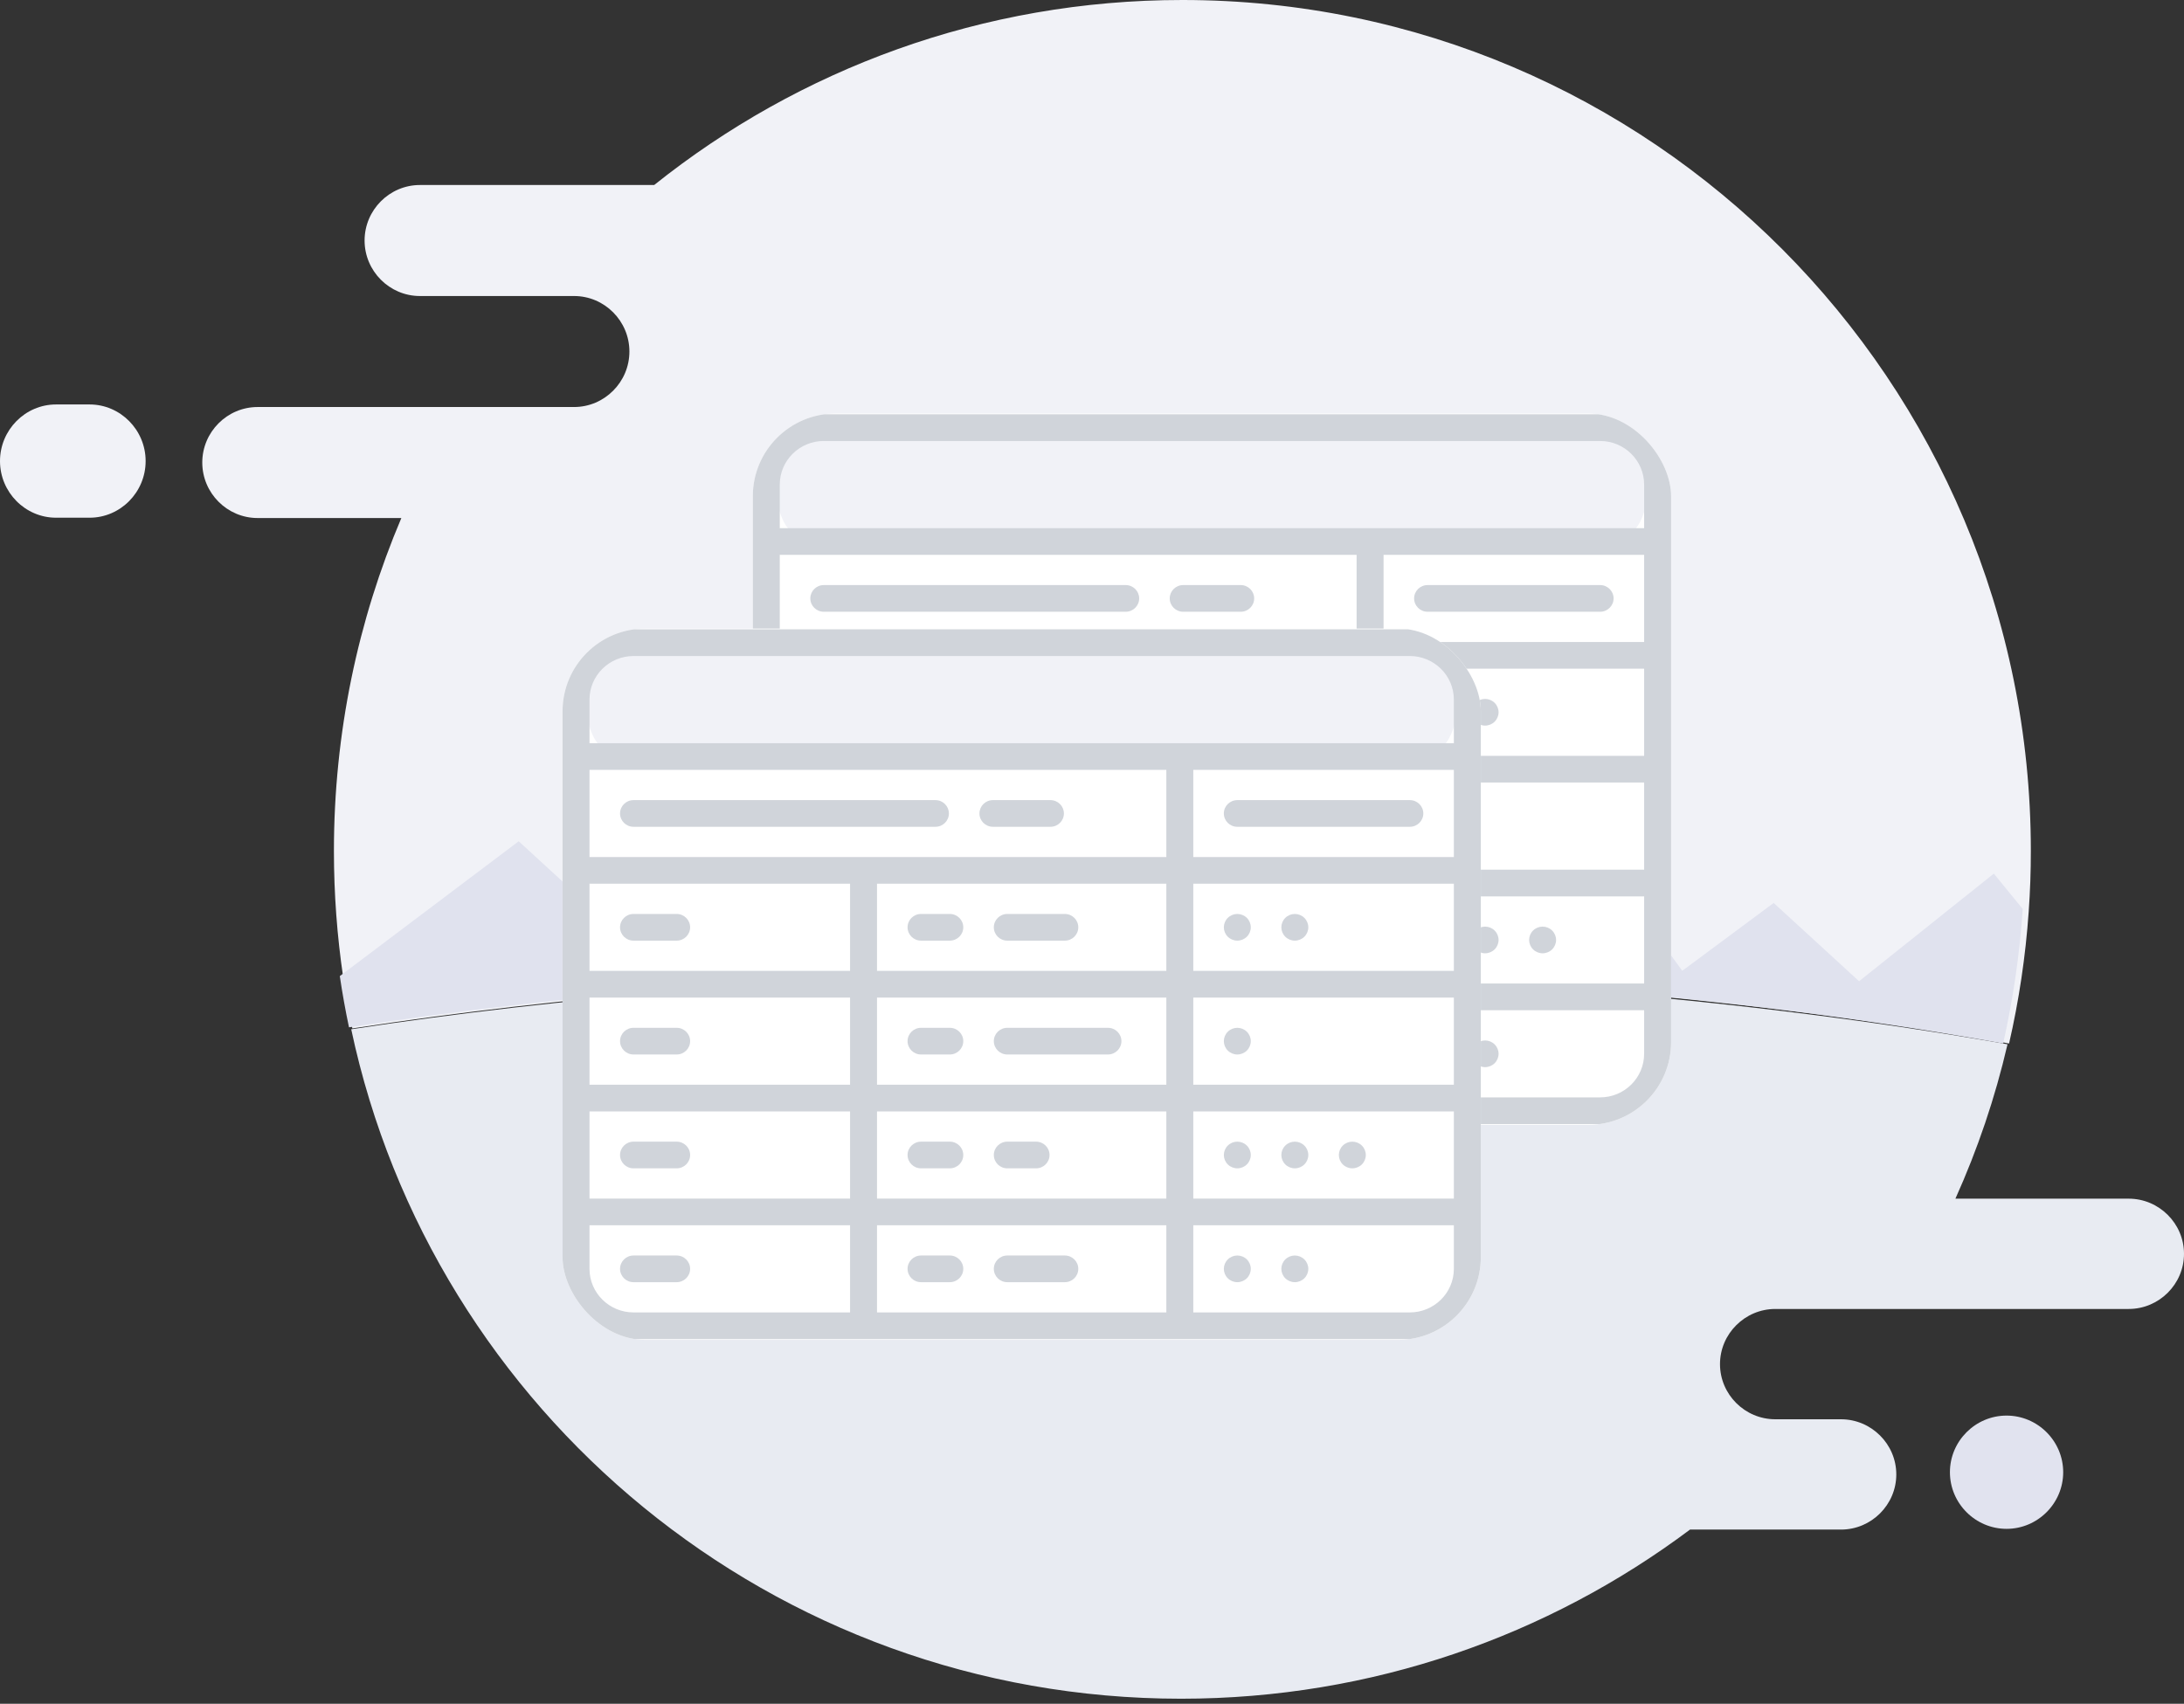 <svg width="264" height="206" viewBox="0 0 264 206" fill="none" xmlns="http://www.w3.org/2000/svg">
<rect x="0" y="0" width="264" height="206" fill="#333333" stroke="none"/>
<path fill-rule="evenodd" clip-rule="evenodd" d="M142.925 0C118.784 0 96.596 8.368 79.076 22.369H50.76C47.081 22.369 44.071 25.389 44.071 29.08C44.071 32.771 47.081 35.791 50.76 35.791H65.171H69.394C73.072 35.791 76.082 38.81 76.082 42.501C76.082 44.344 75.329 46.027 74.116 47.239C72.907 48.456 71.231 49.212 69.394 49.212H60.384H55.41H31.14C27.461 49.212 24.451 52.232 24.451 55.923C24.451 59.614 27.461 62.633 31.14 62.633H48.514C43.27 75 40.364 88.607 40.364 102.898C40.364 108.083 40.748 113.179 41.484 118.158C41.791 120.238 42.161 122.301 42.594 124.341C55.213 122.404 68.6 120.847 82.575 119.71L83.627 120.672L84.617 119.549C101.406 118.239 119.029 117.541 137.204 117.541C175.821 117.541 211.958 120.69 242.855 126.166C244.046 120.985 244.849 115.657 245.228 110.208C245.402 107.792 245.486 105.354 245.486 102.898C245.486 46.067 199.57 0 142.925 0Z" fill="#F1F2F7"/>
<path fill-rule="evenodd" clip-rule="evenodd" d="M10.829 48.902H6.775C3.049 48.902 -0 51.983 -0 55.749C-0 59.514 3.049 62.595 6.775 62.595H10.829C14.555 62.595 17.604 59.514 17.604 55.749C17.604 51.983 14.555 48.902 10.829 48.902Z" fill="#F1F2F7"/>
<path fill-rule="evenodd" clip-rule="evenodd" d="M264 151.595C264 155.263 260.991 158.263 257.313 158.263H214.599C212.763 158.263 211.087 159.015 209.879 160.224C208.666 161.429 207.912 163.1 207.912 164.932C207.912 168.6 210.922 171.6 214.599 171.6H222.535C224.372 171.6 226.048 172.352 227.256 173.561C228.469 174.766 229.222 176.437 229.222 178.269C229.222 181.936 226.213 184.937 222.535 184.937H204.288C187.146 197.776 165.846 205.387 142.762 205.387C93.46 205.387 52.285 170.689 42.455 124.446C55.071 122.521 68.454 120.974 82.426 119.845L83.478 120.8L84.468 119.685C101.252 118.382 118.871 117.688 137.042 117.688C175.649 117.688 211.777 120.818 242.668 126.26C241.166 132.741 239.044 138.983 236.369 144.927H257.313C259.154 144.927 260.822 145.678 262.034 146.887C263.247 148.092 264 149.763 264 151.595Z" fill="#E8EBF2"/>
<path fill-rule="evenodd" clip-rule="evenodd" d="M244.507 109.903C244.129 115.456 243.327 120.886 242.138 126.166C211.282 120.585 175.193 117.376 136.627 117.376C118.476 117.376 100.877 118.087 84.11 119.423L95.738 105.951L113.825 117.754L138.311 110.993L180.433 117.376L198.719 110.993L203.35 117.376L214.4 109.174L224.726 118.639L241.012 105.627L244.507 109.903Z" fill="#E0E2EE"/>
<path fill-rule="evenodd" clip-rule="evenodd" d="M82.153 119.572C68.183 120.71 54.801 122.269 42.186 124.21C41.754 122.166 41.383 120.1 41.076 118.017L62.7 101.715L82.153 119.572Z" fill="#E0E2EE"/>
<path fill-rule="evenodd" clip-rule="evenodd" d="M242.551 184.848C238.786 184.848 235.705 181.767 235.705 178.002C235.705 174.236 238.786 171.155 242.551 171.155C246.316 171.155 249.397 174.236 249.397 178.002C249.397 181.767 246.316 184.848 242.551 184.848Z" fill="#E1E3EF"/>
<g clip-path="url(#clip0_432_5097)">
<rect x="91" y="50" width="111" height="86" rx="10" fill="white"/>
<path d="M97.128 64.956H195.872C197.697 64.956 199.178 62.235 199.178 58.88C199.178 55.524 197.697 52.804 195.872 52.804H97.128C95.302 52.804 93.822 55.524 93.822 58.88C93.822 62.235 95.302 64.956 97.128 64.956Z" fill="#F1F2F7"/>
<path d="M99.58 87.73H104.793C105.693 87.73 106.422 87.008 106.422 86.117C106.422 85.226 105.693 84.504 104.793 84.504H99.58C98.68 84.504 97.951 85.226 97.951 86.117C97.951 87.008 98.68 87.73 99.58 87.73Z" fill="#D0D4DA"/>
<path d="M99.58 73.965H136.073C136.973 73.965 137.702 73.243 137.702 72.352C137.702 71.462 136.973 70.739 136.073 70.739H99.58C98.68 70.739 97.951 71.462 97.951 72.352C97.951 73.243 98.68 73.965 99.58 73.965Z" fill="#D0D4DA"/>
<path d="M143.024 73.965H149.975C150.875 73.965 151.604 73.243 151.604 72.352C151.604 71.462 150.875 70.739 149.975 70.739H143.024C142.124 70.739 141.395 71.462 141.395 72.352C141.395 73.243 142.124 73.965 143.024 73.965Z" fill="#D0D4DA"/>
<path d="M172.566 73.965H193.42C194.319 73.965 195.049 73.243 195.049 72.352C195.049 71.462 194.319 70.739 193.42 70.739H172.566C171.667 70.739 170.937 71.462 170.937 72.352C170.937 73.243 171.667 73.965 172.566 73.965Z" fill="#D0D4DA"/>
<path d="M172.566 84.504C172.138 84.504 171.717 84.676 171.415 84.977C171.111 85.276 170.937 85.693 170.937 86.117C170.937 86.541 171.111 86.958 171.415 87.257C171.717 87.558 172.138 87.73 172.566 87.73C172.994 87.73 173.416 87.558 173.718 87.257C174.022 86.958 174.195 86.541 174.195 86.117C174.195 85.693 174.022 85.276 173.718 84.977C173.416 84.676 172.994 84.504 172.566 84.504Z" fill="#D0D4DA"/>
<path d="M173.718 98.742C173.416 98.441 172.994 98.269 172.566 98.269C172.138 98.269 171.717 98.441 171.415 98.742C171.111 99.041 170.937 99.458 170.937 99.882C170.937 100.305 171.111 100.723 171.415 101.022C171.717 101.323 172.138 101.495 172.566 101.495C172.994 101.495 173.416 101.323 173.718 101.022C174.022 100.723 174.195 100.305 174.195 99.882C174.195 99.458 174.022 99.041 173.718 98.742Z" fill="#D0D4DA"/>
<path d="M172.566 112.034C172.138 112.034 171.717 112.206 171.415 112.507C171.111 112.806 170.937 113.224 170.937 113.647C170.937 114.071 171.111 114.488 171.415 114.787C171.717 115.088 172.138 115.26 172.566 115.26C172.994 115.26 173.416 115.088 173.718 114.787C174.022 114.488 174.195 114.071 174.195 113.647C174.195 113.224 174.022 112.806 173.718 112.507C173.416 112.206 172.994 112.034 172.566 112.034Z" fill="#D0D4DA"/>
<path d="M179.517 112.034C179.087 112.034 178.668 112.206 178.366 112.507C178.062 112.806 177.888 113.224 177.888 113.647C177.888 114.071 178.062 114.488 178.366 114.787C178.668 115.088 179.087 115.26 179.517 115.26C179.945 115.26 180.367 115.088 180.669 114.787C180.973 114.488 181.147 114.071 181.147 113.647C181.147 113.224 180.973 112.806 180.669 112.507C180.367 112.206 179.947 112.034 179.517 112.034Z" fill="#D0D4DA"/>
<path d="M172.566 125.799C172.138 125.799 171.717 125.971 171.415 126.272C171.111 126.571 170.937 126.988 170.937 127.412C170.937 127.836 171.111 128.253 171.415 128.552C171.717 128.853 172.138 129.025 172.566 129.025C172.994 129.025 173.416 128.853 173.718 128.552C174.022 128.253 174.195 127.836 174.195 127.412C174.195 126.988 174.022 126.571 173.718 126.272C173.416 125.971 172.994 125.799 172.566 125.799Z" fill="#D0D4DA"/>
<path d="M179.517 125.799C179.089 125.799 178.668 125.971 178.366 126.272C178.062 126.571 177.888 126.988 177.888 127.412C177.888 127.836 178.062 128.253 178.366 128.552C178.668 128.853 179.089 129.025 179.517 129.025C179.945 129.025 180.367 128.853 180.669 128.552C180.973 128.253 181.147 127.836 181.147 127.412C181.147 126.988 180.973 126.571 180.669 126.272C180.367 125.971 179.945 125.799 179.517 125.799Z" fill="#D0D4DA"/>
<path d="M187.62 112.507C187.318 112.206 186.896 112.034 186.468 112.034C186.04 112.034 185.619 112.206 185.317 112.507C185.013 112.806 184.839 113.221 184.839 113.647C184.839 114.073 185.013 114.488 185.317 114.787C185.619 115.088 186.04 115.26 186.468 115.26C186.896 115.26 187.318 115.088 187.62 114.787C187.924 114.488 188.098 114.071 188.098 113.647C188.098 113.224 187.924 112.806 187.62 112.507Z" fill="#D0D4DA"/>
<path d="M180.669 84.977C180.367 84.676 179.947 84.504 179.517 84.504C179.087 84.504 178.668 84.676 178.366 84.977C178.062 85.276 177.888 85.693 177.888 86.117C177.888 86.541 178.062 86.958 178.366 87.257C178.668 87.558 179.089 87.73 179.517 87.73C179.945 87.73 180.367 87.558 180.669 87.257C180.973 86.958 181.147 86.541 181.147 86.117C181.147 85.693 180.973 85.276 180.669 84.977Z" fill="#D0D4DA"/>
<path d="M104.793 125.799H99.58C98.68 125.799 97.951 126.521 97.951 127.412C97.951 128.303 98.68 129.025 99.58 129.025H104.793C105.693 129.025 106.422 128.303 106.422 127.412C106.422 126.521 105.693 125.799 104.793 125.799Z" fill="#D0D4DA"/>
<path d="M99.58 101.495H104.793C105.693 101.495 106.422 100.772 106.422 99.882C106.422 98.991 105.693 98.269 104.793 98.269H99.58C98.68 98.269 97.951 98.991 97.951 99.882C97.951 100.772 98.68 101.495 99.58 101.495Z" fill="#D0D4DA"/>
<path d="M104.793 112.034H99.58C98.68 112.034 97.951 112.756 97.951 113.647C97.951 114.538 98.68 115.26 99.58 115.26H104.793C105.693 115.26 106.422 114.538 106.422 113.647C106.422 112.756 105.693 112.034 104.793 112.034Z" fill="#D0D4DA"/>
<path d="M137.811 112.034H134.335C133.436 112.034 132.706 112.756 132.706 113.647C132.706 114.538 133.436 115.26 134.335 115.26H137.811C138.711 115.26 139.44 114.538 139.44 113.647C139.44 112.756 138.711 112.034 137.811 112.034Z" fill="#D0D4DA"/>
<path d="M134.335 129.025H137.811C138.711 129.025 139.44 128.303 139.44 127.412C139.44 126.521 138.711 125.799 137.811 125.799H134.335C133.436 125.799 132.706 126.521 132.706 127.412C132.706 128.303 133.436 129.025 134.335 129.025Z" fill="#D0D4DA"/>
<path d="M137.811 98.269H134.335C133.436 98.269 132.706 98.991 132.706 99.882C132.706 100.772 133.436 101.495 134.335 101.495H137.811C138.711 101.495 139.44 100.772 139.44 99.882C139.44 98.991 138.711 98.269 137.811 98.269Z" fill="#D0D4DA"/>
<path d="M134.335 87.73H137.811C138.711 87.73 139.44 87.008 139.44 86.117C139.44 85.226 138.711 84.504 137.811 84.504H134.335C133.436 84.504 132.706 85.226 132.706 86.117C132.706 87.008 133.436 87.73 134.335 87.73Z" fill="#D0D4DA"/>
<path d="M144.762 87.73H151.713C152.613 87.73 153.342 87.008 153.342 86.117C153.342 85.226 152.613 84.504 151.713 84.504H144.762C143.862 84.504 143.133 85.226 143.133 86.117C143.133 87.008 143.862 87.73 144.762 87.73Z" fill="#D0D4DA"/>
<path d="M156.926 98.269H144.762C143.862 98.269 143.133 98.991 143.133 99.882C143.133 100.772 143.862 101.495 144.762 101.495H156.926C157.826 101.495 158.556 100.772 158.556 99.882C158.556 98.991 157.826 98.269 156.926 98.269Z" fill="#D0D4DA"/>
<path d="M148.238 112.034H144.762C143.862 112.034 143.133 112.756 143.133 113.647C143.133 114.538 143.862 115.26 144.762 115.26H148.238C149.137 115.26 149.867 114.538 149.867 113.647C149.867 112.756 149.137 112.034 148.238 112.034Z" fill="#D0D4DA"/>
<path d="M144.762 129.025H151.713C152.613 129.025 153.342 128.303 153.342 127.412C153.342 126.521 152.613 125.799 151.713 125.799H144.762C143.862 125.799 143.133 126.521 143.133 127.412C143.133 128.303 143.862 129.025 144.762 129.025Z" fill="#D0D4DA"/>
<path d="M193.42 50.092H99.58C94.849 50.092 91 53.903 91 58.587V127.412C91 132.096 94.849 135.907 99.58 135.907H193.42C198.151 135.907 202 132.096 202 127.412V58.587C202 53.903 198.151 50.092 193.42 50.092ZM129.013 118.916V108.378H163.986V118.916H129.013ZM163.986 122.142V132.681H129.013V122.142H163.986ZM198.741 67.083V77.622H167.244V67.083H198.741ZM163.986 80.848V91.386H129.013V80.848H163.986ZM125.755 91.386H94.258V80.848H125.755V91.386ZM125.755 94.613V105.151H94.258V94.613H125.755ZM129.013 94.613H163.986V105.151H129.013V94.613ZM167.244 94.613H198.741V105.151H167.244V94.613ZM167.244 91.386V80.848H198.741V91.386H167.244ZM163.986 77.622H94.258V67.083H163.986V77.622ZM94.258 108.378H125.755V118.916H94.258V108.378ZM167.244 108.378H198.741V118.916H167.244V108.378ZM99.58 53.318H193.42C196.354 53.318 198.741 55.682 198.741 58.587V63.857H94.258V58.587C94.258 55.682 96.645 53.318 99.58 53.318ZM94.258 127.412V122.142H125.755V132.681H99.58C96.645 132.681 94.258 130.317 94.258 127.412ZM193.42 132.681H167.244V122.142H198.741V127.412C198.741 130.317 196.354 132.681 193.42 132.681Z" fill="#D0D4DA"/>
</g>
<g clip-path="url(#clip1_432_5097)">
<rect x="68" y="76" width="111" height="86" rx="10" fill="white"/>
<path d="M74.128 90.956H172.872C174.697 90.956 176.178 88.235 176.178 84.88C176.178 81.524 174.697 78.804 172.872 78.804H74.128C72.302 78.804 70.822 81.524 70.822 84.88C70.822 88.235 72.302 90.956 74.128 90.956Z" fill="#F1F2F7"/>
<path d="M76.58 113.73H81.793C82.693 113.73 83.422 113.008 83.422 112.117C83.422 111.226 82.693 110.504 81.793 110.504H76.58C75.68 110.504 74.951 111.226 74.951 112.117C74.951 113.008 75.68 113.73 76.58 113.73Z" fill="#D0D4DA"/>
<path d="M76.58 99.965H113.073C113.973 99.965 114.702 99.243 114.702 98.352C114.702 97.462 113.973 96.739 113.073 96.739H76.58C75.68 96.739 74.951 97.462 74.951 98.352C74.951 99.243 75.68 99.965 76.58 99.965Z" fill="#D0D4DA"/>
<path d="M120.024 99.965H126.975C127.875 99.965 128.604 99.243 128.604 98.352C128.604 97.462 127.875 96.739 126.975 96.739H120.024C119.124 96.739 118.395 97.462 118.395 98.352C118.395 99.243 119.124 99.965 120.024 99.965Z" fill="#D0D4DA"/>
<path d="M149.566 99.965H170.42C171.319 99.965 172.049 99.243 172.049 98.352C172.049 97.462 171.319 96.739 170.42 96.739H149.566C148.667 96.739 147.937 97.462 147.937 98.352C147.937 99.243 148.667 99.965 149.566 99.965Z" fill="#D0D4DA"/>
<path d="M149.566 110.504C149.138 110.504 148.717 110.676 148.415 110.977C148.111 111.276 147.937 111.693 147.937 112.117C147.937 112.541 148.111 112.958 148.415 113.257C148.717 113.558 149.138 113.73 149.566 113.73C149.994 113.73 150.416 113.558 150.718 113.257C151.022 112.958 151.195 112.541 151.195 112.117C151.195 111.693 151.022 111.276 150.718 110.977C150.416 110.676 149.994 110.504 149.566 110.504Z" fill="#D0D4DA"/>
<path d="M150.718 124.742C150.416 124.441 149.994 124.269 149.566 124.269C149.138 124.269 148.717 124.441 148.415 124.742C148.111 125.041 147.937 125.458 147.937 125.882C147.937 126.305 148.111 126.723 148.415 127.022C148.717 127.323 149.138 127.495 149.566 127.495C149.994 127.495 150.416 127.323 150.718 127.022C151.022 126.723 151.195 126.305 151.195 125.882C151.195 125.458 151.022 125.041 150.718 124.742Z" fill="#D0D4DA"/>
<path d="M149.566 138.034C149.138 138.034 148.717 138.206 148.415 138.507C148.111 138.806 147.937 139.224 147.937 139.647C147.937 140.071 148.111 140.488 148.415 140.787C148.717 141.088 149.138 141.26 149.566 141.26C149.994 141.26 150.416 141.088 150.718 140.787C151.022 140.488 151.195 140.071 151.195 139.647C151.195 139.224 151.022 138.806 150.718 138.507C150.416 138.206 149.994 138.034 149.566 138.034Z" fill="#D0D4DA"/>
<path d="M156.517 138.034C156.087 138.034 155.668 138.206 155.366 138.507C155.062 138.806 154.888 139.224 154.888 139.647C154.888 140.071 155.062 140.488 155.366 140.787C155.668 141.088 156.087 141.26 156.517 141.26C156.945 141.26 157.367 141.088 157.669 140.787C157.973 140.488 158.147 140.071 158.147 139.647C158.147 139.224 157.973 138.806 157.669 138.507C157.367 138.206 156.947 138.034 156.517 138.034Z" fill="#D0D4DA"/>
<path d="M149.566 151.799C149.138 151.799 148.717 151.971 148.415 152.272C148.111 152.571 147.937 152.988 147.937 153.412C147.937 153.836 148.111 154.253 148.415 154.552C148.717 154.853 149.138 155.025 149.566 155.025C149.994 155.025 150.416 154.853 150.718 154.552C151.022 154.253 151.195 153.836 151.195 153.412C151.195 152.988 151.022 152.571 150.718 152.272C150.416 151.971 149.994 151.799 149.566 151.799Z" fill="#D0D4DA"/>
<path d="M156.517 151.799C156.089 151.799 155.668 151.971 155.366 152.272C155.062 152.571 154.888 152.988 154.888 153.412C154.888 153.836 155.062 154.253 155.366 154.552C155.668 154.853 156.089 155.025 156.517 155.025C156.945 155.025 157.367 154.853 157.669 154.552C157.973 154.253 158.147 153.836 158.147 153.412C158.147 152.988 157.973 152.571 157.669 152.272C157.367 151.971 156.945 151.799 156.517 151.799Z" fill="#D0D4DA"/>
<path d="M164.62 138.507C164.318 138.206 163.896 138.034 163.468 138.034C163.04 138.034 162.619 138.206 162.317 138.507C162.013 138.806 161.839 139.221 161.839 139.647C161.839 140.073 162.013 140.488 162.317 140.787C162.619 141.088 163.04 141.26 163.468 141.26C163.896 141.26 164.318 141.088 164.62 140.787C164.924 140.488 165.098 140.071 165.098 139.647C165.098 139.224 164.924 138.806 164.62 138.507Z" fill="#D0D4DA"/>
<path d="M157.669 110.977C157.367 110.676 156.947 110.504 156.517 110.504C156.087 110.504 155.668 110.676 155.366 110.977C155.062 111.276 154.888 111.693 154.888 112.117C154.888 112.541 155.062 112.958 155.366 113.257C155.668 113.558 156.089 113.73 156.517 113.73C156.945 113.73 157.367 113.558 157.669 113.257C157.973 112.958 158.147 112.541 158.147 112.117C158.147 111.693 157.973 111.276 157.669 110.977Z" fill="#D0D4DA"/>
<path d="M81.793 151.799H76.58C75.68 151.799 74.951 152.521 74.951 153.412C74.951 154.303 75.68 155.025 76.58 155.025H81.793C82.693 155.025 83.422 154.303 83.422 153.412C83.422 152.521 82.693 151.799 81.793 151.799Z" fill="#D0D4DA"/>
<path d="M76.58 127.495H81.793C82.693 127.495 83.422 126.772 83.422 125.882C83.422 124.991 82.693 124.269 81.793 124.269H76.58C75.68 124.269 74.951 124.991 74.951 125.882C74.951 126.772 75.68 127.495 76.58 127.495Z" fill="#D0D4DA"/>
<path d="M81.793 138.034H76.58C75.68 138.034 74.951 138.756 74.951 139.647C74.951 140.538 75.68 141.26 76.58 141.26H81.793C82.693 141.26 83.422 140.538 83.422 139.647C83.422 138.756 82.693 138.034 81.793 138.034Z" fill="#D0D4DA"/>
<path d="M114.811 138.034H111.335C110.436 138.034 109.706 138.756 109.706 139.647C109.706 140.538 110.436 141.26 111.335 141.26H114.811C115.711 141.26 116.44 140.538 116.44 139.647C116.44 138.756 115.711 138.034 114.811 138.034Z" fill="#D0D4DA"/>
<path d="M111.335 155.025H114.811C115.711 155.025 116.44 154.303 116.44 153.412C116.44 152.521 115.711 151.799 114.811 151.799H111.335C110.436 151.799 109.706 152.521 109.706 153.412C109.706 154.303 110.436 155.025 111.335 155.025Z" fill="#D0D4DA"/>
<path d="M114.811 124.269H111.335C110.436 124.269 109.706 124.991 109.706 125.882C109.706 126.772 110.436 127.495 111.335 127.495H114.811C115.711 127.495 116.44 126.772 116.44 125.882C116.44 124.991 115.711 124.269 114.811 124.269Z" fill="#D0D4DA"/>
<path d="M111.335 113.73H114.811C115.711 113.73 116.44 113.008 116.44 112.117C116.44 111.226 115.711 110.504 114.811 110.504H111.335C110.436 110.504 109.706 111.226 109.706 112.117C109.706 113.008 110.436 113.73 111.335 113.73Z" fill="#D0D4DA"/>
<path d="M121.762 113.73H128.713C129.613 113.73 130.342 113.008 130.342 112.117C130.342 111.226 129.613 110.504 128.713 110.504H121.762C120.862 110.504 120.133 111.226 120.133 112.117C120.133 113.008 120.862 113.73 121.762 113.73Z" fill="#D0D4DA"/>
<path d="M133.926 124.269H121.762C120.862 124.269 120.133 124.991 120.133 125.882C120.133 126.772 120.862 127.495 121.762 127.495H133.926C134.826 127.495 135.556 126.772 135.556 125.882C135.556 124.991 134.826 124.269 133.926 124.269Z" fill="#D0D4DA"/>
<path d="M125.238 138.034H121.762C120.862 138.034 120.133 138.756 120.133 139.647C120.133 140.538 120.862 141.26 121.762 141.26H125.238C126.137 141.26 126.867 140.538 126.867 139.647C126.867 138.756 126.137 138.034 125.238 138.034Z" fill="#D0D4DA"/>
<path d="M121.762 155.025H128.713C129.613 155.025 130.342 154.303 130.342 153.412C130.342 152.521 129.613 151.799 128.713 151.799H121.762C120.862 151.799 120.133 152.521 120.133 153.412C120.133 154.303 120.862 155.025 121.762 155.025Z" fill="#D0D4DA"/>
<path d="M170.42 76.092H76.58C71.849 76.092 68 79.903 68 84.587V153.412C68 158.096 71.849 161.907 76.58 161.907H170.42C175.151 161.907 179 158.096 179 153.412V84.587C179 79.903 175.151 76.092 170.42 76.092ZM106.013 144.916V134.378H140.986V144.916H106.013ZM140.986 148.142V158.681H106.013V148.142H140.986ZM175.741 93.083V103.622H144.244V93.083H175.741ZM140.986 106.848V117.387H106.013V106.848H140.986ZM102.755 117.387H71.258V106.848H102.755V117.387ZM102.755 120.613V131.151H71.258V120.613H102.755ZM106.013 120.613H140.986V131.151H106.013V120.613ZM144.244 120.613H175.741V131.151H144.244V120.613ZM144.244 117.387V106.848H175.741V117.387H144.244ZM140.986 103.622H71.258V93.083H140.986V103.622ZM71.258 134.378H102.755V144.916H71.258V134.378ZM144.244 134.378H175.741V144.916H144.244V134.378ZM76.58 79.318H170.42C173.354 79.318 175.741 81.682 175.741 84.587V89.857H71.258V84.587C71.258 81.682 73.645 79.318 76.58 79.318ZM71.258 153.412V148.142H102.755V158.681H76.58C73.645 158.681 71.258 156.317 71.258 153.412ZM170.42 158.681H144.244V148.142H175.741V153.412C175.741 156.317 173.354 158.681 170.42 158.681Z" fill="#D0D4DA"/>
</g>
<defs>
<clipPath id="clip0_432_5097">
<rect x="91" y="50" width="111" height="86" rx="10" fill="white"/>
</clipPath>
<clipPath id="clip1_432_5097">
<rect x="68" y="76" width="111" height="86" rx="10" fill="white"/>
</clipPath>
</defs>
</svg>
